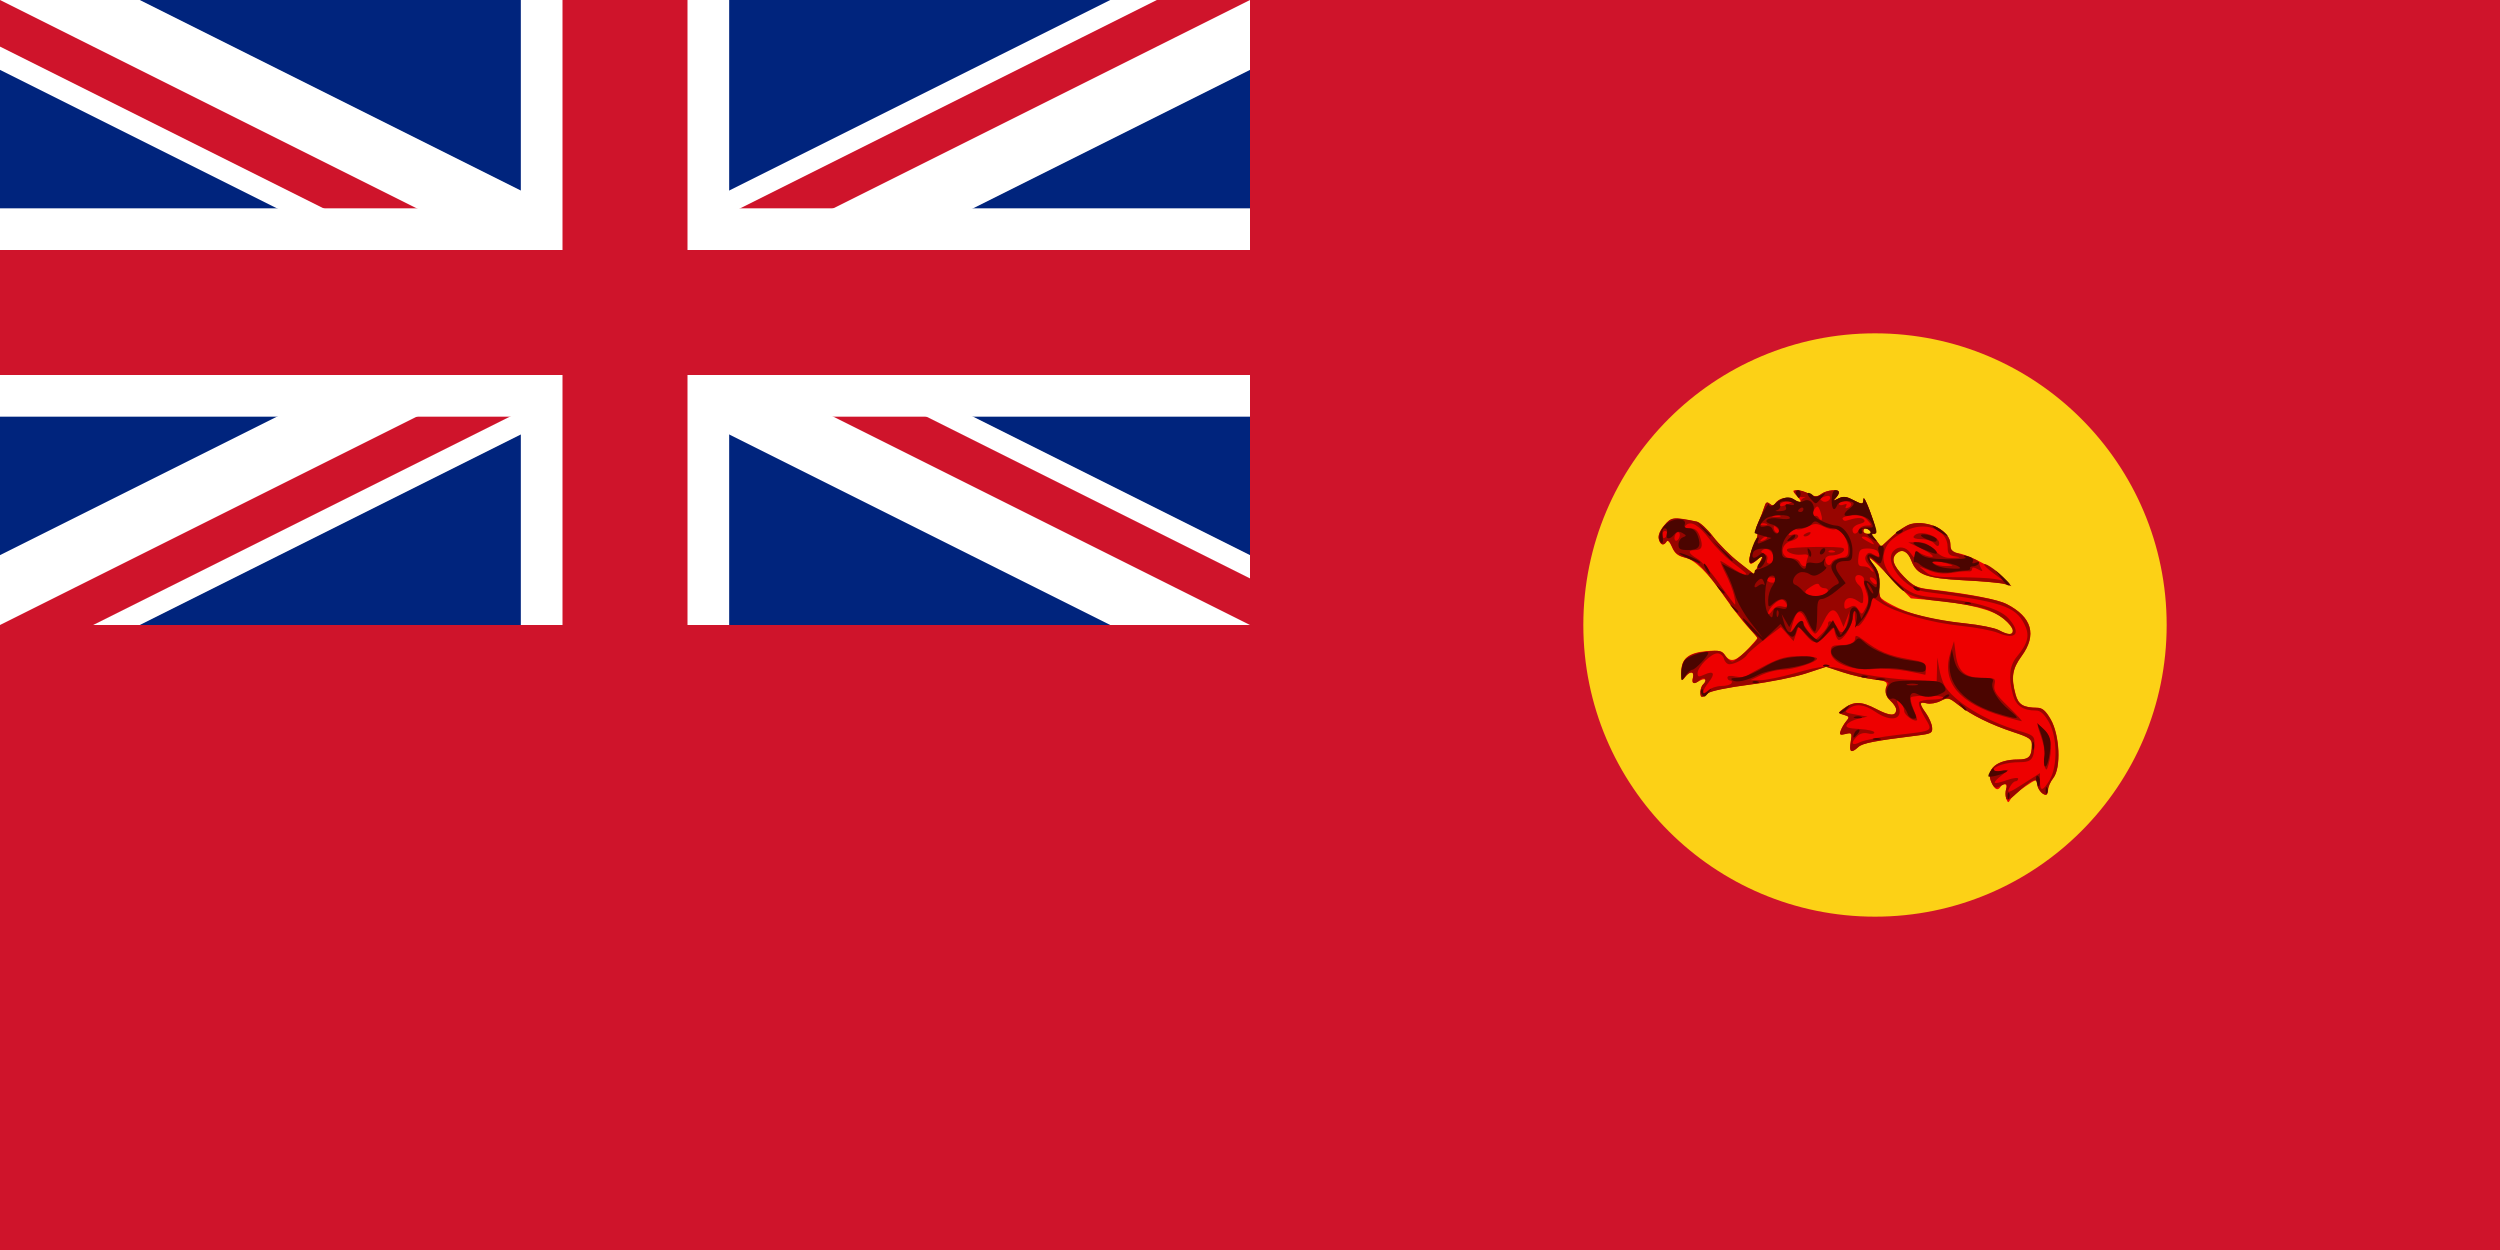<?xml version="1.0" encoding="UTF-8" standalone="no"?>
<svg
   xmlns:dc="http://purl.org/dc/elements/1.1/"
   xmlns:cc="http://creativecommons.org/ns#"
   xmlns:rdf="http://www.w3.org/1999/02/22-rdf-syntax-ns#"
   xmlns:svg="http://www.w3.org/2000/svg"
   xmlns="http://www.w3.org/2000/svg"
   xmlns:sodipodi="http://sodipodi.sourceforge.net/DTD/sodipodi-0.dtd"
   xmlns:inkscape="http://www.inkscape.org/namespaces/inkscape"
   width="1200"
   height="600"
   version="1.1"
   id="svg17"
   sodipodi:docname="Government_Ensign_of_the_United_Kingdom.svg"
   inkscape:version="0.92.2 (5c3e80d, 2017-08-06)">
  <defs
     id="defs21" />
  <sodipodi:namedview
     pagecolor="#ffffff"
     bordercolor="#666666"
     borderopacity="1"
     objecttolerance="10"
     gridtolerance="10"
     guidetolerance="10"
     inkscape:pageopacity="0"
     inkscape:pageshadow="2"
     inkscape:window-width="1920"
     inkscape:window-height="1057"
     id="namedview19"
     showgrid="false"
     inkscape:zoom="0.66939442"
     inkscape:cx="441.05661"
     inkscape:cy="121.50769"
     inkscape:window-x="-8"
     inkscape:window-y="-8"
     inkscape:window-maximized="1"
     inkscape:current-layer="svg17" />
  <clipPath
     id="c">
    <path
       d="M0,0V150H700V300H600zM0,300V350H300V0H600z"
       id="path2" />
  </clipPath>
  <rect
     width="1200"
     height="600"
     fill="#00247d"
     id="rect5"
     style="stroke:none" />
  <path
     d="M0,0 600,300M600,0 0,300"
     stroke="#fff"
     stroke-width="60"
     id="path7"
     style="fill:none" />
  <path
     d="M0,0 600,300M600,0 0,300"
     stroke="#cf142b"
     stroke-width="40"
     clip-path="url(#c)"
     id="path9"
     style="fill:none" />
  <path
     d="M0,150H700M300,0V350"
     stroke="#fff"
     stroke-width="100"
     id="path11"
     style="fill:none" />
  <path
     d="M0,150H700M300,0V350"
     stroke="#cf142b"
     stroke-width="60"
     id="path13"
     style="fill:none" />
  <path
     d="M0,300H600V0H1200V600H0z"
     id="path15"
     style="stroke:none;fill:#cf142b;fill-opacity:1"
     fill="#00247d" />
  <circle
     style="opacity:1;fill:#fcd116;fill-opacity:1;fill-rule:nonzero;stroke:none;stroke-width:2.146;stroke-linecap:round;stroke-linejoin:miter;stroke-miterlimit:4;stroke-dasharray:none;stroke-opacity:1;paint-order:stroke fill markers"
     id="path1373"
     cx="900"
     cy="300"
     r="140" />
  <g
     id="g2395"
     transform="matrix(37.395,0,0,37.395,239.961,160.406)">
    <path
       inkscape:connector-curvature="0"
       style="fill:#ee0000"
       d="m 19.337,5.964 c -0.013,-0.034 -0.014,-0.09 -0.003,-0.126 0.021,-0.068 -0.034,-0.091 -0.071,-0.03 -0.036,0.058 -0.074,0.04 -0.117,-0.054 -0.078,-0.171 0.066,-0.295 0.342,-0.295 0.141,0 0.176,-0.039 0.176,-0.192 0,-0.07 -0.034,-0.093 -0.235,-0.159 -0.294,-0.097 -0.546,-0.222 -0.711,-0.352 -0.12,-0.094 -0.133,-0.097 -0.225,-0.049 -0.054,0.028 -0.134,0.042 -0.178,0.031 -0.098,-0.025 -0.1,7.542e-4 -0.01,0.127 0.038,0.054 0.074,0.135 0.078,0.179 0.008,0.074 -0.008,0.084 -0.183,0.106 -0.56,0.07 -0.709,0.098 -0.764,0.149 -0.093,0.085 -0.119,0.067 -0.097,-0.067 0.019,-0.116 0.015,-0.121 -0.066,-0.101 -0.072,0.018 -0.082,0.011 -0.062,-0.044 0.013,-0.036 0.045,-0.09 0.072,-0.122 0.042,-0.05 0.038,-0.059 -0.031,-0.079 -0.079,-0.022 -0.079,-0.023 -0.01,-0.076 0.132,-0.101 0.231,-0.101 0.423,-1.139e-4 0.179,0.094 0.257,0.096 0.257,0.006 0,-0.025 -0.033,-0.074 -0.073,-0.111 -0.052,-0.047 -0.067,-0.092 -0.054,-0.158 0.018,-0.089 0.011,-0.094 -0.163,-0.116 -0.1,-0.013 -0.277,-0.054 -0.395,-0.093 l -0.213,-0.07 -0.258,0.085 c -0.142,0.047 -0.469,0.112 -0.729,0.145 -0.266,0.034 -0.495,0.081 -0.526,0.108 -0.03,0.026 -0.066,0.048 -0.078,0.048 -0.037,0 -0.027,-0.133 0.011,-0.157 0.067,-0.042 0.037,-0.091 -0.033,-0.054 -0.097,0.052 -0.117,0.045 -0.097,-0.034 0.022,-0.086 -0.038,-0.091 -0.101,-0.009 -0.041,0.054 -0.046,0.047 -0.047,-0.064 -0.002,-0.172 0.092,-0.249 0.326,-0.268 0.161,-0.013 0.194,-0.005 0.239,0.059 0.066,0.094 0.144,0.069 0.297,-0.094 0.062,-0.067 0.113,-0.126 0.113,-0.132 0,-0.006 -0.055,-0.071 -0.122,-0.144 C 15.951,3.686 15.821,3.517 15.73,3.385 15.51,3.063 15.335,2.891 15.201,2.864 c -0.08,-0.016 -0.123,-0.052 -0.156,-0.132 -0.028,-0.066 -0.056,-0.094 -0.07,-0.07 -0.037,0.06 -0.08,0.047 -0.1,-0.031 -0.012,-0.045 0.014,-0.109 0.07,-0.175 0.091,-0.108 0.112,-0.111 0.416,-0.049 0.041,0.008 0.135,0.094 0.209,0.191 0.074,0.097 0.223,0.246 0.331,0.33 l 0.196,0.154 0.047,-0.094 c 0.079,-0.158 0.08,-0.167 0.008,-0.103 -0.038,0.034 -0.079,0.061 -0.092,0.061 -0.044,0 -0.023,-0.125 0.042,-0.253 0.038,-0.075 0.051,-0.133 0.03,-0.14 -0.022,-0.007 -0.014,-0.058 0.019,-0.132 0.03,-0.066 0.065,-0.157 0.078,-0.201 0.018,-0.062 0.034,-0.072 0.069,-0.042 0.034,0.028 0.053,0.028 0.07,-6.087e-4 0.047,-0.076 0.171,-0.099 0.252,-0.047 0.092,0.059 0.103,0.028 0.021,-0.063 -0.054,-0.06 -0.053,-0.064 0.009,-0.064 0.037,1.184e-4 0.107,0.021 0.157,0.047 0.076,0.04 0.101,0.04 0.155,-2.145e-4 0.07,-0.051 0.226,-0.065 0.226,-0.019 0,0.015 -0.02,0.049 -0.044,0.074 -0.036,0.038 -0.03,0.039 0.035,0.006 0.062,-0.032 0.1,-0.029 0.181,0.013 0.13,0.067 0.141,0.067 0.143,-0.008 0.001,-0.034 0.042,0.046 0.09,0.178 0.086,0.234 0.088,0.322 0.005,0.239 -0.05,-0.05 -0.097,-0.054 -0.097,-0.006 0,0.019 0.023,0.035 0.051,0.035 0.028,0 0.079,0.038 0.113,0.083 l 0.063,0.083 0.146,-0.135 c 0.165,-0.152 0.272,-0.19 0.444,-0.157 0.174,0.033 0.3,0.145 0.3,0.267 0,0.066 0.018,0.102 0.051,0.102 0.126,0 0.445,0.155 0.583,0.283 0.128,0.12 0.138,0.137 0.064,0.117 -0.048,-0.013 -0.284,-0.034 -0.525,-0.046 -0.484,-0.025 -0.604,-0.07 -0.673,-0.252 -0.044,-0.116 -0.116,-0.155 -0.185,-0.098 -0.08,0.067 -0.054,0.156 0.089,0.303 0.119,0.123 0.162,0.144 0.34,0.164 0.485,0.055 0.862,0.128 0.982,0.189 0.323,0.166 0.388,0.395 0.189,0.667 -0.12,0.163 -0.137,0.276 -0.077,0.493 0.036,0.13 0.098,0.168 0.278,0.17 0.065,5.593e-4 0.109,0.038 0.173,0.149 0.116,0.201 0.135,0.624 0.033,0.753 -0.037,0.047 -0.067,0.114 -0.067,0.15 0,0.036 -0.013,0.065 -0.028,0.065 -0.05,0 -0.112,-0.082 -0.112,-0.148 0,-0.056 -0.02,-0.051 -0.156,0.043 -0.086,0.059 -0.17,0.132 -0.187,0.163 -0.028,0.05 -0.033,0.049 -0.054,-0.006 z m 0.083,-2.16 c 0,-0.027 -0.052,-0.095 -0.116,-0.151 C 19.175,3.541 18.846,3.456 18.373,3.414 L 18.111,3.391 17.86,3.133 C 17.607,2.873 17.503,2.796 17.64,2.97 c 0.056,0.071 0.072,0.134 0.065,0.253 -0.01,0.157 -0.009,0.159 0.163,0.252 0.218,0.118 0.516,0.194 0.943,0.238 0.184,0.019 0.377,0.058 0.428,0.086 0.12,0.065 0.181,0.067 0.181,0.005 z"
       id="path2176" />
    <path
       inkscape:connector-curvature="0"
       style="fill:#980500"
       d="m 19.333,5.954 c -0.011,-0.028 -0.01,-0.081 9.07e-4,-0.116 0.023,-0.073 0.004,-0.08 -0.086,-0.031 -0.05,0.027 -0.071,0.016 -0.103,-0.054 -0.077,-0.169 0.068,-0.293 0.343,-0.293 0.141,0 0.176,-0.039 0.176,-0.192 0,-0.07 -0.034,-0.093 -0.235,-0.159 -0.294,-0.097 -0.546,-0.222 -0.711,-0.352 -0.12,-0.094 -0.133,-0.097 -0.225,-0.049 -0.054,0.028 -0.134,0.042 -0.178,0.031 -0.098,-0.025 -0.1,7.542e-4 -0.01,0.127 0.038,0.054 0.074,0.135 0.078,0.179 0.008,0.074 -0.008,0.084 -0.183,0.106 -0.56,0.07 -0.709,0.098 -0.764,0.149 -0.093,0.085 -0.119,0.067 -0.097,-0.067 0.019,-0.116 0.015,-0.121 -0.066,-0.101 -0.072,0.018 -0.082,0.011 -0.062,-0.044 0.013,-0.036 0.045,-0.09 0.072,-0.122 0.042,-0.05 0.038,-0.059 -0.031,-0.079 -0.079,-0.022 -0.079,-0.023 -0.01,-0.076 0.132,-0.101 0.231,-0.101 0.423,-1.139e-4 0.179,0.094 0.257,0.096 0.257,0.006 0,-0.025 -0.031,-0.073 -0.07,-0.108 -0.077,-0.069 -0.09,-0.158 -0.033,-0.215 C 17.842,4.468 17.793,4.45 17.651,4.433 17.539,4.421 17.352,4.379 17.235,4.34 l -0.213,-0.07 -0.258,0.085 c -0.142,0.047 -0.469,0.112 -0.729,0.145 -0.266,0.034 -0.495,0.081 -0.526,0.108 -0.03,0.026 -0.066,0.048 -0.078,0.048 -0.039,0 -0.026,-0.123 0.018,-0.167 0.023,-0.023 0.03,-0.052 0.017,-0.066 -0.013,-0.013 -0.043,-0.006 -0.066,0.017 -0.063,0.063 -0.107,0.049 -0.087,-0.029 0.022,-0.086 -0.038,-0.091 -0.101,-0.009 -0.041,0.054 -0.046,0.047 -0.047,-0.064 -0.002,-0.169 0.086,-0.241 0.324,-0.265 0.17,-0.018 0.198,-0.011 0.239,0.055 0.026,0.041 0.067,0.074 0.092,0.074 0.042,0 0.322,-0.26 0.322,-0.3 0,-0.01 -0.041,-0.06 -0.091,-0.112 -0.05,-0.052 -0.183,-0.22 -0.295,-0.374 -0.334,-0.457 -0.378,-0.502 -0.527,-0.543 -0.105,-0.028 -0.15,-0.064 -0.184,-0.145 -0.027,-0.065 -0.055,-0.092 -0.069,-0.068 -0.037,0.06 -0.08,0.047 -0.1,-0.031 -0.012,-0.045 0.014,-0.109 0.07,-0.175 0.091,-0.108 0.112,-0.111 0.416,-0.049 0.041,0.008 0.135,0.094 0.209,0.191 0.074,0.097 0.223,0.246 0.331,0.33 l 0.196,0.154 0.047,-0.094 c 0.079,-0.158 0.08,-0.167 0.008,-0.103 -0.038,0.034 -0.079,0.061 -0.092,0.061 -0.044,0 -0.023,-0.125 0.042,-0.253 0.038,-0.075 0.051,-0.133 0.03,-0.14 -0.022,-0.007 -0.014,-0.058 0.019,-0.132 0.03,-0.066 0.065,-0.157 0.078,-0.201 0.018,-0.062 0.034,-0.072 0.069,-0.042 0.034,0.028 0.053,0.028 0.07,-6.087e-4 0.047,-0.076 0.171,-0.099 0.252,-0.047 0.043,0.027 0.078,0.035 0.078,0.017 0,-0.018 0.02,-0.04 0.044,-0.048 0.024,-0.008 0.017,-0.011 -0.016,-0.006 -0.033,0.005 -0.078,-0.013 -0.1,-0.04 -0.054,-0.066 0.056,-0.066 0.18,-0.001 0.076,0.04 0.101,0.04 0.155,-2.145e-4 0.07,-0.051 0.226,-0.065 0.226,-0.019 0,0.015 -0.02,0.049 -0.044,0.074 -0.036,0.038 -0.03,0.039 0.035,0.006 0.062,-0.032 0.1,-0.029 0.181,0.013 0.13,0.067 0.141,0.067 0.143,-0.008 0.001,-0.034 0.042,0.046 0.09,0.178 0.086,0.234 0.088,0.322 0.005,0.239 -0.05,-0.05 -0.097,-0.054 -0.097,-0.006 0,0.019 0.023,0.035 0.051,0.035 0.028,0 0.079,0.038 0.113,0.083 l 0.063,0.083 0.146,-0.135 c 0.08,-0.074 0.186,-0.145 0.236,-0.157 0.222,-0.056 0.508,0.09 0.508,0.259 0,0.083 0.021,0.1 0.183,0.146 0.101,0.029 0.183,0.068 0.184,0.087 2.94e-4,0.019 0.014,0.056 0.03,0.082 0.024,0.038 0.016,0.04 -0.044,0.007 -0.052,-0.028 -0.074,-0.028 -0.074,-0.002 0,0.021 -0.02,0.034 -0.044,0.029 -0.024,-0.005 -0.117,0.003 -0.206,0.018 -0.117,0.019 -0.201,0.011 -0.297,-0.028 l -0.134,-0.054 0.082,0.07 c 0.07,0.059 0.133,0.07 0.423,0.07 0.187,0 0.394,0.01 0.458,0.021 l 0.118,0.021 -0.131,-0.097 C 19.094,3.012 19.042,2.962 19.051,2.953 c 0.021,-0.021 0.194,0.104 0.281,0.203 l 0.07,0.079 -0.087,-0.027 c -0.048,-0.015 -0.284,-0.037 -0.525,-0.049 -0.484,-0.025 -0.604,-0.07 -0.673,-0.252 -0.044,-0.116 -0.116,-0.155 -0.185,-0.098 -0.08,0.067 -0.054,0.156 0.089,0.304 0.112,0.115 0.168,0.145 0.305,0.162 0.588,0.073 0.9,0.131 1.014,0.19 0.325,0.167 0.391,0.396 0.191,0.668 -0.12,0.163 -0.137,0.276 -0.077,0.493 0.036,0.13 0.098,0.168 0.278,0.17 0.065,5.593e-4 0.109,0.038 0.173,0.149 0.116,0.201 0.135,0.624 0.033,0.753 -0.037,0.047 -0.067,0.114 -0.067,0.15 0,0.036 -0.013,0.065 -0.028,0.065 -0.05,0 -0.112,-0.082 -0.112,-0.148 0,-0.081 -0.081,-0.042 -0.257,0.124 -0.095,0.09 -0.128,0.105 -0.143,0.065 z M 19.578,5.756 19.768,5.634 v 0.104 c 0,0.134 0.035,0.132 0.121,-0.009 0.108,-0.177 0.104,-0.557 -0.007,-0.75 -0.062,-0.108 -0.108,-0.148 -0.167,-0.148 -0.164,0 -0.255,-0.062 -0.293,-0.199 -0.062,-0.222 -0.046,-0.378 0.049,-0.492 0.146,-0.174 0.17,-0.278 0.095,-0.422 -0.118,-0.227 -0.29,-0.283 -1.262,-0.41 -0.279,-0.036 -0.553,-0.389 -0.412,-0.53 0.065,-0.065 0.158,-0.05 0.218,0.036 0.048,0.069 0.054,0.07 0.054,0.013 0,-0.046 0.012,-0.055 0.044,-0.03 0.024,0.019 0.081,0.043 0.127,0.055 0.116,0.029 0.045,-0.038 -0.125,-0.117 l -0.133,-0.062 0.116,-0.003 c 0.085,-0.002 0.144,0.025 0.221,0.102 0.082,0.082 0.133,0.104 0.233,0.1 0.105,-0.004 0.111,-0.008 0.032,-0.02 -0.08,-0.012 -0.096,-0.032 -0.096,-0.117 0,-0.231 -0.292,-0.343 -0.545,-0.208 -0.185,0.098 -0.251,0.17 -0.275,0.3 -0.025,0.132 0.074,0.293 0.262,0.429 0.117,0.085 0.189,0.106 0.429,0.127 0.455,0.04 0.794,0.137 0.907,0.262 0.172,0.189 0.104,0.288 -0.13,0.19 -0.074,-0.031 -0.285,-0.071 -0.469,-0.09 C 18.368,3.705 17.914,3.576 17.733,3.453 17.607,3.368 17.605,3.368 17.605,3.44 c 0,0.084 -0.129,0.309 -0.177,0.309 -0.018,0 -0.034,-0.051 -0.036,-0.113 l -0.004,-0.113 -0.025,0.131 c -0.024,0.123 -0.121,0.271 -0.177,0.271 -0.014,0 -0.035,-0.035 -0.046,-0.078 l -0.02,-0.078 -0.099,0.095 c -0.125,0.12 -0.156,0.119 -0.264,-0.009 l -0.088,-0.104 -0.032,0.095 -0.032,0.095 -0.081,-0.091 -0.081,-0.091 -0.203,0.154 c -0.111,0.085 -0.215,0.175 -0.229,0.199 -0.033,0.055 -0.161,0.125 -0.23,0.125 -0.028,0 -0.059,-0.031 -0.069,-0.07 -0.01,-0.039 -0.048,-0.07 -0.085,-0.07 -0.081,0 -0.254,0.173 -0.254,0.254 0,0.05 0.013,0.052 0.087,0.019 0.121,-0.055 0.144,-0.015 0.056,0.097 -0.091,0.115 -0.097,0.186 -0.01,0.107 0.035,-0.032 0.113,-0.058 0.172,-0.058 0.06,0 0.118,-0.016 0.13,-0.035 0.012,-0.019 0.005,-0.035 -0.015,-0.035 -0.02,0 -0.037,-0.017 -0.037,-0.038 0,-0.024 0.039,-0.029 0.106,-0.014 0.058,0.013 0.125,0.008 0.148,-0.011 0.023,-0.019 0.138,-0.083 0.256,-0.143 0.17,-0.086 0.258,-0.108 0.427,-0.108 0.118,0 0.214,0.014 0.214,0.032 0,0.046 -0.305,0.143 -0.451,0.144 -0.069,5.03e-4 -0.187,0.031 -0.264,0.067 l -0.14,0.066 0.122,0.001 c 0.067,5.55e-4 0.263,-0.039 0.436,-0.087 0.39,-0.11 0.426,-0.111 0.759,-0.02 0.151,0.041 0.447,0.084 0.672,0.098 l 0.401,0.024 0.004,-0.154 0.004,-0.154 0.024,0.14 c 0.013,0.077 0.042,0.172 0.064,0.212 0.113,0.207 0.536,0.467 0.959,0.59 0.18,0.052 0.201,0.068 0.2,0.152 -0.001,0.211 -0.032,0.251 -0.193,0.251 -0.164,0 -0.33,0.05 -0.33,0.099 0,0.017 0.043,0.023 0.096,0.014 l 0.096,-0.017 -0.098,0.079 c -0.127,0.102 -0.105,0.118 0.075,0.055 0.08,-0.028 0.145,-0.036 0.145,-0.018 0,0.018 -0.015,0.033 -0.034,0.033 -0.019,0 -0.05,0.031 -0.071,0.07 -0.051,0.095 -0.026,0.089 0.194,-0.052 z m 0.252,-0.198 c -0.012,-0.032 -0.014,-0.09 -0.003,-0.13 0.01,-0.04 -0.006,-0.146 -0.037,-0.237 -0.072,-0.212 -0.072,-0.214 0.031,-0.117 0.09,0.085 0.111,0.255 0.056,0.454 -0.02,0.07 -0.029,0.076 -0.046,0.03 z M 19.297,4.905 C 18.726,4.739 18.499,4.464 18.619,4.085 l 0.046,-0.145 0.022,0.171 c 0.028,0.221 0.12,0.301 0.348,0.301 0.159,0 0.165,0.004 0.149,0.09 -0.014,0.074 0.018,0.124 0.179,0.279 0.108,0.104 0.184,0.189 0.17,0.187 -0.014,-0.001 -0.12,-0.03 -0.235,-0.063 z M 18.059,4.324 c -0.125,-0.023 -0.323,-0.035 -0.441,-0.025 -0.275,0.022 -0.535,-0.086 -0.535,-0.222 0,-0.07 0.017,-0.084 0.102,-0.084 0.14,0 0.212,-0.032 0.212,-0.095 0,-0.04 0.027,-0.032 0.113,0.033 0.183,0.139 0.314,0.195 0.561,0.238 0.211,0.037 0.232,0.048 0.232,0.124 0,0.046 -0.004,0.081 -0.009,0.079 -0.005,-0.003 -0.111,-0.024 -0.235,-0.048 z m 0.352,-1.637 c -0.026,-0.032 -0.099,-0.056 -0.166,-0.056 -0.071,0 -0.111,-0.014 -0.098,-0.035 0.062,-0.1 0.361,-0.001 0.325,0.107 -0.009,0.026 -0.029,0.02 -0.06,-0.016 z m -0.492,2.459 c 0.497,-0.057 0.477,-0.044 0.368,-0.229 -0.051,-0.087 -0.083,-0.173 -0.071,-0.192 0.012,-0.019 0.082,-0.034 0.157,-0.034 0.074,0 0.143,-0.012 0.152,-0.026 0.019,-0.031 -0.382,-0.034 -0.413,-0.003 -0.012,0.012 0.003,0.081 0.033,0.153 0.03,0.072 0.051,0.135 0.046,0.139 -0.034,0.03 -0.166,-0.064 -0.166,-0.118 0,-0.037 -0.024,-0.087 -0.053,-0.111 -0.047,-0.039 -0.049,-0.033 -0.02,0.044 0.067,0.177 -0.09,0.219 -0.296,0.079 -0.144,-0.098 -0.249,-0.11 -0.344,-0.04 -0.058,0.043 -0.05,0.05 0.089,0.074 l 0.154,0.027 -0.118,0.027 c -0.065,0.015 -0.131,0.048 -0.147,0.074 -0.023,0.037 0.012,0.049 0.161,0.058 0.105,0.006 0.191,0.026 0.191,0.044 0,0.019 -0.037,0.025 -0.082,0.013 -0.052,-0.013 -0.103,1.19e-4 -0.14,0.037 -0.089,0.089 -0.068,0.129 0.039,0.075 0.053,-0.027 0.261,-0.068 0.462,-0.091 z M 17.047,3.722 c 0,-0.07 0.08,-0.034 0.126,0.056 0.047,0.093 0.102,0.045 0.133,-0.117 l 0.02,-0.105 -0.04,0.101 -0.04,0.101 -0.046,-0.11 c -0.063,-0.149 -0.125,-0.138 -0.207,0.037 -0.038,0.081 -0.086,0.152 -0.107,0.158 -0.021,0.006 -0.069,-0.059 -0.106,-0.145 -0.077,-0.178 -0.134,-0.173 -0.186,0.016 l -0.033,0.12 0.072,-0.087 c 0.046,-0.056 0.078,-0.072 0.089,-0.045 0.009,0.023 0.049,0.083 0.089,0.133 l 0.072,0.091 0.083,-0.078 c 0.046,-0.043 0.083,-0.1 0.083,-0.127 z m 2.372,0.085 c 0,-0.083 -0.192,-0.231 -0.368,-0.285 -0.095,-0.029 -0.338,-0.07 -0.539,-0.091 -0.413,-0.044 -0.482,-0.08 -0.736,-0.382 -0.151,-0.18 -0.269,-0.248 -0.136,-0.079 0.053,0.068 0.072,0.135 0.066,0.237 -0.005,0.078 0.004,0.163 0.019,0.187 0.072,0.117 0.581,0.266 1.082,0.318 0.186,0.019 0.38,0.058 0.432,0.086 0.118,0.064 0.181,0.067 0.181,0.008 z M 16.458,3.495 c 0.053,0.014 0.07,0.006 0.059,-0.027 -0.009,-0.026 -0.033,-0.053 -0.055,-0.06 -0.047,-0.016 -0.183,0.113 -0.183,0.174 0,0.023 0.023,0.009 0.052,-0.032 0.036,-0.051 0.075,-0.068 0.127,-0.055 z m 1.081,-0.186 c -0.022,-0.062 -0.036,-0.132 -0.031,-0.157 0.005,-0.025 -0.018,-0.051 -0.051,-0.058 -0.076,-0.017 -0.081,0.071 -0.009,0.131 0.029,0.024 0.052,0.09 0.052,0.146 0,0.097 -0.004,0.1 -0.074,0.051 -0.09,-0.063 -0.17,-0.038 -0.17,0.053 0,0.056 0.011,0.061 0.069,0.03 0.056,-0.03 0.077,-0.023 0.113,0.033 0.043,0.068 0.045,0.068 0.093,-0.023 0.039,-0.074 0.041,-0.116 0.008,-0.206 z m -1.697,0.047 c -0.013,-0.062 -0.062,-0.188 -0.108,-0.279 -0.046,-0.091 -0.076,-0.166 -0.067,-0.166 0.009,0 0.074,0.039 0.145,0.087 0.071,0.048 0.145,0.087 0.166,0.087 0.042,0 0.031,-0.011 -0.174,-0.168 -0.079,-0.061 -0.204,-0.189 -0.277,-0.285 -0.14,-0.184 -0.24,-0.242 -0.304,-0.178 -0.028,0.028 -0.014,0.038 0.052,0.038 0.07,0 0.099,0.025 0.129,0.109 0.044,0.126 0.026,0.171 -0.068,0.171 -0.096,0 -0.083,0.043 0.032,0.109 0.055,0.031 0.183,0.176 0.285,0.323 0.102,0.146 0.192,0.266 0.2,0.266 0.008,0 0.003,-0.051 -0.011,-0.113 z m 1.15,-0.012 c 0.069,-0.026 0.073,-0.084 0.006,-0.084 -0.027,0 -0.055,-0.018 -0.063,-0.04 -0.009,-0.027 -0.044,-0.02 -0.11,0.023 -0.072,0.047 -0.085,0.07 -0.051,0.092 0.054,0.035 0.141,0.038 0.217,0.009 z m 0.667,-0.186 c -0.013,-0.02 -0.04,-0.037 -0.06,-0.037 -0.023,0 -0.02,0.02 0.007,0.053 0.048,0.058 0.091,0.045 0.053,-0.016 z m -1.275,-0.002 c 0,-0.019 -0.032,-0.035 -0.072,-0.035 -0.04,0 -0.062,0.016 -0.05,0.035 0.028,0.045 0.122,0.045 0.122,0 z M 17.578,2.971 c -0.052,-0.056 -0.065,-0.094 -0.042,-0.131 0.027,-0.043 0.045,-0.044 0.103,-0.008 0.071,0.044 0.092,0.023 0.044,-0.046 -0.014,-0.02 -0.073,-0.036 -0.13,-0.035 -0.092,0.002 -0.106,0.016 -0.116,0.116 -0.009,0.094 0.001,0.113 0.059,0.113 0.038,0 0.08,0.016 0.091,0.035 0.012,0.019 0.031,0.035 0.043,0.035 0.012,0 -0.012,-0.036 -0.053,-0.079 z m -0.81,-0.023 c 0,-0.018 0.009,-0.054 0.019,-0.081 0.014,-0.037 -0.006,-0.046 -0.078,-0.037 -0.094,0.012 -0.218,-0.037 -0.183,-0.072 0.029,-0.029 0.691,-0.039 0.719,-0.01 0.036,0.036 -0.056,0.092 -0.154,0.093 -0.045,3.05e-4 -0.078,0.022 -0.078,0.051 0,0.071 0.059,0.099 0.082,0.039 0.01,-0.027 0.063,-0.055 0.117,-0.061 0.087,-0.01 0.097,-0.025 0.093,-0.127 -0.006,-0.125 -0.105,-0.263 -0.17,-0.238 -0.022,0.008 -0.087,-0.007 -0.144,-0.035 -0.091,-0.044 -0.116,-0.044 -0.202,5.023e-4 -0.054,0.028 -0.117,0.044 -0.14,0.035 -0.023,-0.009 -0.062,0.007 -0.085,0.035 -0.035,0.043 -0.031,0.048 0.029,0.032 0.04,-0.011 0.072,-0.002 0.072,0.02 0,0.021 -0.038,0.048 -0.085,0.06 -0.154,0.039 -0.152,0.224 0.002,0.224 0.047,0 0.094,0.024 0.105,0.052 0.022,0.057 0.082,0.072 0.082,0.02 z m -0.035,-0.366 c 0,-0.008 0.024,-0.023 0.054,-0.035 0.031,-0.012 0.045,-0.006 0.033,0.014 -0.02,0.033 -0.087,0.049 -0.087,0.021 z m 1.849,0.363 c -0.048,-0.015 -0.119,-0.029 -0.157,-0.031 -0.057,-0.002 -0.061,0.003 -0.017,0.031 0.029,0.019 0.099,0.033 0.157,0.031 0.103,-0.003 0.103,-0.004 0.017,-0.031 z m -2.233,-0.066 c 0,-0.084 -0.077,-0.148 -0.135,-0.112 -0.035,0.022 -0.032,0.033 0.014,0.051 0.034,0.013 0.051,0.044 0.039,0.075 -0.012,0.032 1.86e-4,0.052 0.031,0.052 0.028,0 0.051,-0.029 0.051,-0.066 z m 0.774,-0.098 c -0.025,-0.01 -0.055,-0.009 -0.067,0.003 -0.012,0.012 0.009,0.02 0.046,0.018 0.041,-0.002 0.049,-0.01 0.021,-0.021 z M 17.605,2.649 c -0.024,-0.029 -0.069,-0.052 -0.1,-0.051 -0.039,8.517e-4 -0.03,0.017 0.03,0.051 0.112,0.064 0.123,0.064 0.07,0 z m -2.466,-0.098 c -0.011,-0.017 -0.032,-0.011 -0.048,0.014 -0.016,0.025 -0.019,0.06 -0.009,0.077 0.011,0.017 0.032,0.011 0.048,-0.014 0.016,-0.025 0.019,-0.06 0.009,-0.077 z m 1.124,0.052 c -0.011,-0.011 -0.039,-2.15e-5 -0.063,0.024 -0.034,0.034 -0.03,0.038 0.02,0.02 0.034,-0.013 0.054,-0.033 0.043,-0.043 z m -1.274,-0.044 c 0,-0.018 -0.016,-0.033 -0.035,-0.033 -0.019,0 -0.035,0.024 -0.035,0.054 0,0.03 0.016,0.045 0.035,0.033 0.019,-0.012 0.035,-0.036 0.035,-0.054 z m 1.402,-0.075 c -0.025,-0.025 -0.041,-0.027 -0.041,-0.005 0,0.047 0.041,0.088 0.065,0.065 0.01,-0.01 -5.52e-4,-0.037 -0.023,-0.059 z m 1.053,0.025 c 0.011,-0.029 0.054,-0.052 0.096,-0.052 0.074,0 0.075,-0.002 0.013,-0.07 -0.046,-0.051 -0.1,-0.068 -0.197,-0.061 -0.074,0.005 -0.128,0.025 -0.122,0.044 0.006,0.019 0.026,0.03 0.044,0.025 0.128,-0.041 0.199,-0.046 0.229,-0.016 0.023,0.023 0.005,0.042 -0.055,0.057 -0.049,0.012 -0.09,0.046 -0.09,0.074 0,0.067 0.057,0.067 0.082,-6.66e-4 z m -1.192,-0.076 c -0.025,-0.01 -0.055,-0.009 -0.067,0.003 -0.012,0.012 0.009,0.02 0.046,0.018 0.041,-0.002 0.049,-0.01 0.021,-0.021 z m 0.707,-0.125 c -0.033,-0.109 -0.049,-0.119 -0.087,-0.06 -0.042,0.066 -0.043,0.113 -0.001,0.088 0.018,-0.011 0.042,-0.004 0.054,0.015 0.039,0.063 0.058,0.038 0.033,-0.043 z m -0.53,0.021 c -0.024,-0.01 -0.063,-0.01 -0.087,0 -0.024,0.01 -0.004,0.018 0.044,0.018 0.048,0 0.068,-0.008 0.044,-0.018 z m 0.914,-0.155 c -0.026,-0.042 -0.155,-0.04 -0.155,0.003 0,0.019 0.026,0.024 0.058,0.012 0.039,-0.015 0.05,-0.009 0.033,0.018 -0.016,0.026 -0.006,0.033 0.029,0.02 0.03,-0.011 0.045,-0.035 0.035,-0.052 z m -0.8,0.004 c 0.067,-0.029 0.067,-0.03 -0.007,-0.032 -0.042,-0.001 -0.086,0.013 -0.098,0.032 -0.025,0.041 0.009,0.041 0.105,0 z m 0.523,-0.099 c -0.008,-0.008 -0.042,-0.003 -0.076,0.01 -0.052,0.02 -0.054,0.029 -0.011,0.055 0.046,0.029 0.123,-0.028 0.087,-0.064 z"
       id="path2174" />
    <path
       inkscape:connector-curvature="0"
       style="fill:#4b0500"
       d="m 19.352,5.933 c -0.002,-0.037 0.007,-0.057 0.018,-0.046 0.012,0.012 0.013,0.042 0.003,0.067 -0.011,0.028 -0.019,0.02 -0.021,-0.021 z m 0.488,-0.07 c -0.002,-0.037 0.007,-0.057 0.018,-0.046 0.012,0.012 0.013,0.042 0.003,0.067 -0.011,0.028 -0.019,0.02 -0.021,-0.021 z m -0.118,-0.125 c -0.01,-0.038 -0.004,-0.07 0.013,-0.07 0.017,0 0.032,0.031 0.032,0.07 0,0.09 -0.022,0.09 -0.045,0 z m -0.617,-0.064 c 9.48e-4,-0.042 0.068,-0.13 0.069,-0.09 3.2e-4,0.023 0.039,0.032 0.096,0.021 0.053,-0.01 0.086,-0.007 0.075,0.006 -0.033,0.035 -0.24,0.089 -0.24,0.062 z m 0.726,-0.128 c -0.013,-0.013 -0.016,-0.073 -0.006,-0.134 0.009,-0.061 -0.008,-0.18 -0.038,-0.266 l -0.056,-0.155 0.088,0.083 c 0.06,0.057 0.087,0.117 0.084,0.19 -0.006,0.157 -0.045,0.309 -0.072,0.282 z M 19.669,5.284 c 0,-0.048 0.008,-0.068 0.018,-0.044 0.01,0.024 0.01,0.063 0,0.087 -0.01,0.024 -0.018,0.004 -0.018,-0.044 z m -2.038,-0.093 c 0.024,-0.01 0.063,-0.01 0.087,0 0.024,0.01 0.004,0.018 -0.044,0.018 -0.048,0 -0.068,-0.008 -0.044,-0.018 z m -0.248,-0.064 c 0.011,-0.029 0.036,-0.052 0.056,-0.052 0.02,0 0.017,0.022 -0.008,0.052 -0.055,0.067 -0.073,0.067 -0.048,0 z m 0.004,-0.215 c 0.024,-0.01 0.063,-0.01 0.087,0 0.024,0.01 0.004,0.018 -0.044,0.018 -0.048,0 -0.068,-0.008 -0.044,-0.018 z m 0.683,-0.038 c -0.035,-0.098 -0.154,-0.215 -0.202,-0.196 -0.064,0.025 -0.094,-0.083 -0.044,-0.163 0.037,-0.06 0.083,-0.068 0.357,-0.068 0.27,0 0.32,0.009 0.355,0.065 0.035,0.056 0.028,0.071 -0.046,0.105 -0.108,0.049 -0.207,0.05 -0.295,0.003 -0.098,-0.053 -0.126,0.047 -0.055,0.197 0.05,0.105 0.05,0.119 0.004,0.119 -0.029,0 -0.063,-0.027 -0.074,-0.061 z m 0.12,-0.382 c -0.034,-0.009 -0.089,-0.009 -0.122,0 -0.034,0.009 -0.006,0.016 0.061,0.016 0.067,0 0.095,-0.007 0.061,-0.016 z m 1.09,0.393 C 18.793,4.751 18.552,4.483 18.617,4.15 l 0.02,-0.105 0.024,0.112 c 0.038,0.181 0.137,0.254 0.343,0.254 0.147,0 0.175,0.009 0.157,0.055 -0.031,0.08 0.061,0.235 0.213,0.359 0.145,0.119 0.136,0.125 -0.094,0.061 z M 17.19,4.856 c 0.008,-0.005 0.046,-0.033 0.084,-0.061 0.065,-0.047 0.066,-0.047 0.022,0.01 -0.026,0.034 -0.064,0.061 -0.084,0.061 -0.02,0 -0.03,-0.004 -0.022,-0.01 z m 1.563,-0.086 c -0.043,-0.055 -0.042,-0.057 0.013,-0.013 0.058,0.046 0.077,0.074 0.048,0.074 -0.007,0 -0.035,-0.027 -0.061,-0.061 z m -0.214,-0.118 c 0.024,-0.024 0.052,-0.035 0.063,-0.024 0.011,0.011 -0.009,0.03 -0.043,0.043 -0.05,0.019 -0.054,0.015 -0.02,-0.02 z m -3.114,-0.033 c -0.013,-0.02 -0.014,-0.047 -0.002,-0.058 0.012,-0.012 0.021,-6.991e-4 0.021,0.024 0,0.036 0.013,0.035 0.061,-0.003 0.055,-0.043 0.057,-0.042 0.013,0.013 -0.056,0.072 -0.063,0.073 -0.093,0.024 z M 15.822,4.443 c -0.034,-0.021 -0.015,-0.031 0.063,-0.031 0.064,-3.1e-4 0.2,-0.054 0.323,-0.127 0.166,-0.099 0.26,-0.13 0.439,-0.144 0.398,-0.032 0.241,0.105 -0.174,0.151 -0.115,0.013 -0.255,0.047 -0.312,0.076 -0.159,0.081 -0.284,0.109 -0.338,0.075 z M 16.08,4.46 C 16.091,4.449 16.121,4.448 16.147,4.458 16.174,4.469 16.166,4.477 16.125,4.479 16.089,4.48 16.068,4.472 16.08,4.46 Z M 15.163,4.356 c 0,-0.058 0.02,-0.133 0.045,-0.167 0.043,-0.059 0.305,-0.143 0.303,-0.097 -0.002,0.04 -0.169,0.215 -0.205,0.215 -0.019,0 -0.059,0.035 -0.089,0.078 -0.054,0.078 -0.054,0.078 -0.054,-0.028 z m 2.502,0.067 c 0.024,-0.01 0.071,-0.01 0.105,-0.001 0.034,0.009 0.015,0.017 -0.043,0.017 -0.058,7.118e-4 -0.085,-0.007 -0.062,-0.016 z m -0.19,-0.033 c 0.012,-0.012 0.042,-0.013 0.067,-0.003 0.028,0.011 0.02,0.019 -0.021,0.021 -0.037,0.002 -0.057,-0.007 -0.046,-0.018 z m 0.531,-0.088 c -0.096,-0.017 -0.263,-0.022 -0.372,-0.01 -0.155,0.016 -0.232,0.006 -0.358,-0.05 -0.244,-0.108 -0.253,-0.247 -0.016,-0.249 0.05,-2.936e-4 0.112,-0.025 0.136,-0.054 0.039,-0.048 0.053,-0.046 0.118,0.016 0.112,0.106 0.37,0.208 0.59,0.234 0.161,0.019 0.198,0.035 0.198,0.088 0,0.072 -0.027,0.074 -0.297,0.026 z m -1.02,-0.052 c 0.012,-0.012 0.042,-0.013 0.067,-0.003 0.028,0.011 0.02,0.019 -0.021,0.021 -0.037,0.002 -0.057,-0.007 -0.046,-0.018 z m -0.224,-0.403 c -0.099,-0.106 -0.104,-0.108 -0.123,-0.035 -0.026,0.098 -0.063,0.095 -0.141,-0.009 L 16.437,3.719 16.323,3.828 16.21,3.936 16.102,3.834 C 16.043,3.777 15.978,3.699 15.958,3.661 c -0.02,-0.038 0.029,8.732e-4 0.11,0.087 L 16.215,3.905 16.056,3.702 C 15.969,3.591 15.88,3.434 15.858,3.353 15.836,3.273 15.789,3.149 15.752,3.077 l -0.066,-0.13 0.165,0.088 c 0.097,0.052 0.171,0.073 0.178,0.051 0.007,-0.02 0.027,-0.028 0.044,-0.017 0.018,0.011 0.032,0.003 0.032,-0.017 0,-0.02 0.012,-0.034 0.026,-0.031 0.014,0.003 0.07,-0.015 0.124,-0.041 0.075,-0.036 0.095,-0.068 0.087,-0.137 -0.009,-0.075 -0.028,-0.09 -0.123,-0.091 -0.066,-7.017e-4 -0.12,0.019 -0.132,0.049 -0.028,0.073 0.007,0.092 0.072,0.038 0.047,-0.039 0.061,-0.038 0.086,0.003 0.031,0.05 -0.062,0.193 -0.1,0.155 -0.01,-0.01 3.38e-4,-0.037 0.023,-0.06 0.071,-0.071 0.045,-0.111 -0.029,-0.045 -0.038,0.035 -0.08,0.053 -0.093,0.041 -0.029,-0.029 0.048,-0.292 0.094,-0.32 0.019,-0.012 0.024,0.003 0.012,0.035 -0.019,0.048 -0.009,0.05 0.075,0.012 L 16.323,2.616 16.214,2.588 c -0.06,-0.016 -0.109,-0.032 -0.109,-0.036 0.001,-0.06 0.171,-0.403 0.183,-0.369 0.013,0.038 0.029,0.036 0.083,-0.009 0.102,-0.086 0.175,-0.101 0.245,-0.05 0.042,0.03 0.084,0.036 0.122,0.016 0.073,-0.039 0.149,0.043 0.122,0.132 -0.014,0.046 0.013,0.079 0.103,0.124 0.067,0.034 0.152,0.061 0.188,0.061 0.102,0 0.21,0.165 0.21,0.319 0,0.118 -0.01,0.135 -0.08,0.135 -0.139,0 -0.169,0.066 -0.083,0.182 l 0.076,0.103 -0.122,0.101 c -0.067,0.056 -0.149,0.102 -0.183,0.102 -0.051,7.883e-4 -0.061,0.035 -0.061,0.21 0,0.115 -0.014,0.209 -0.031,0.209 -0.017,0 -0.057,-0.064 -0.088,-0.142 -0.064,-0.159 -0.119,-0.164 -0.191,-0.015 l -0.048,0.099 -0.049,-0.084 -0.049,-0.084 0.023,0.087 c 0.042,0.16 0.092,0.19 0.144,0.09 0.05,-0.096 0.115,-0.12 0.115,-0.044 0,0.046 0.141,0.198 0.184,0.198 0.012,0 0.061,-0.057 0.108,-0.126 l 0.085,-0.126 0.05,0.096 0.05,0.096 0.058,-0.082 c 0.032,-0.045 0.058,-0.126 0.058,-0.179 0,-0.117 0.089,-0.132 0.124,-0.021 l 0.024,0.076 0.047,-0.085 c 0.057,-0.104 0.062,-0.223 0.012,-0.317 -0.052,-0.097 -0.012,-0.124 0.072,-0.047 0.069,0.062 0.07,0.061 0.07,-0.042 0,-0.058 -0.032,-0.147 -0.072,-0.197 -0.087,-0.11 -0.062,-0.18 0.044,-0.124 0.066,0.035 0.07,0.031 0.051,-0.046 -0.015,-0.06 -0.007,-0.085 0.028,-0.085 0.036,0 0.044,0.028 0.029,0.108 -0.027,0.143 -0.033,0.147 -0.115,0.073 -0.09,-0.082 -0.09,-0.037 -2.13e-4,0.078 0.068,0.087 0.091,0.263 0.049,0.373 -0.012,0.03 -0.033,0.048 -0.048,0.038 -0.015,-0.009 -0.036,0.028 -0.047,0.084 -0.011,0.055 -0.061,0.145 -0.111,0.2 l -0.091,0.1 0.02,-0.094 c 0.011,-0.052 0.004,-0.104 -0.015,-0.116 -0.02,-0.013 -0.035,0.02 -0.035,0.079 0,0.095 -0.108,0.253 -0.172,0.253 -0.016,0 -0.038,-0.034 -0.049,-0.075 -0.019,-0.072 -0.024,-0.07 -0.112,0.035 -0.051,0.06 -0.108,0.11 -0.128,0.11 -0.019,0 -0.082,-0.05 -0.138,-0.11 z M 16.439,3.519 c 0.068,0.017 0.084,0.008 0.084,-0.049 0,-0.086 -0.092,-0.093 -0.18,-0.013 -0.06,0.055 -0.064,0.052 -0.064,-0.045 0,-0.056 0.024,-0.137 0.054,-0.18 0.058,-0.083 0.041,-0.155 -0.029,-0.128 -0.073,0.028 -0.091,0.407 -0.023,0.489 0.048,0.058 0.051,0.057 0.062,-0.017 0.009,-0.064 0.027,-0.075 0.096,-0.057 z m -0.034,0.029 c -0.012,-0.012 -0.02,0.009 -0.018,0.046 0.002,0.041 0.01,0.049 0.021,0.021 0.01,-0.025 0.009,-0.055 -0.003,-0.067 z m 0.647,-0.25 c 0.031,-0.036 0.078,-0.073 0.104,-0.083 0.039,-0.014 0.039,-0.029 0.004,-0.083 -0.079,-0.119 -0.087,-0.153 -0.043,-0.206 0.024,-0.029 0.08,-0.052 0.126,-0.052 0.068,0 0.083,-0.018 0.083,-0.1 0,-0.128 -0.122,-0.284 -0.222,-0.284 -0.042,0 -0.11,-0.023 -0.151,-0.052 -0.065,-0.046 -0.079,-0.046 -0.117,0 -0.024,0.028 -0.087,0.052 -0.141,0.052 -0.121,0 -0.242,0.142 -0.242,0.284 0,0.083 0.015,0.1 0.087,0.1 0.049,0 0.106,0.03 0.13,0.07 0.05,0.081 0.097,0.091 0.097,0.022 0,-0.032 0.029,-0.042 0.091,-0.03 0.055,0.011 0.105,-0.002 0.125,-0.031 0.027,-0.038 0.031,-0.036 0.016,0.01 -0.01,0.032 -0.002,0.064 0.019,0.071 0.021,0.007 -0.004,0.04 -0.054,0.073 -0.073,0.048 -0.105,0.052 -0.157,0.019 -0.036,-0.023 -0.092,-0.031 -0.123,-0.019 -0.076,0.029 -0.117,0.137 -0.058,0.157 0.025,0.008 0.07,0.045 0.101,0.081 0.073,0.085 0.252,0.085 0.325,-10e-8 z M 16.793,2.808 c -0.015,-0.058 -0.011,-0.072 0.015,-0.046 0.02,0.02 0.03,0.057 0.022,0.083 -0.009,0.026 -0.025,0.01 -0.037,-0.037 z m 0.149,0.001 c 0,-0.019 0.016,-0.045 0.035,-0.056 0.019,-0.012 0.035,-0.006 0.035,0.013 0,0.019 -0.016,0.045 -0.035,0.056 -0.019,0.012 -0.035,0.006 -0.035,-0.013 z M 16.524,2.652 c 0,-0.007 0.024,-0.032 0.052,-0.056 0.03,-0.025 0.052,-0.028 0.052,-0.008 0,0.019 -0.024,0.044 -0.052,0.056 -0.029,0.011 -0.052,0.015 -0.052,0.008 z m 1.081,0.608 c -0.021,-0.038 -0.045,-0.07 -0.055,-0.07 -0.01,0 -6.4e-4,0.031 0.02,0.07 0.021,0.038 0.045,0.07 0.055,0.07 0.01,0 6.39e-4,-0.031 -0.02,-0.07 z m -1.382,-0.044 c 0.014,0.014 0.014,-0.003 0.001,-0.036 -0.018,-0.047 -0.034,-0.052 -0.072,-0.021 -0.027,0.022 -0.048,0.056 -0.048,0.075 0,0.021 0.018,0.02 0.047,-0.004 0.026,-0.021 0.058,-0.028 0.072,-0.014 z m 0.196,-0.702 c 0,-0.027 -0.04,-0.059 -0.089,-0.071 -0.142,-0.036 -0.062,-0.101 0.093,-0.076 0.074,0.012 0.135,0.009 0.135,-0.007 0,-0.057 -0.252,-0.046 -0.318,0.014 -0.085,0.077 -0.083,0.116 0.004,0.093 0.044,-0.012 0.077,0.002 0.091,0.038 0.026,0.069 0.084,0.074 0.084,0.008 z m 0.087,-0.295 c -0.013,-0.035 0.001,-0.044 0.052,-0.03 0.039,0.01 0.062,0.004 0.051,-0.013 -0.011,-0.017 -0.06,-0.032 -0.108,-0.032 -0.063,0 -0.083,0.015 -0.07,0.05 0.011,0.029 -0.006,0.057 -0.04,0.066 -0.033,0.009 -0.016,0.014 0.038,0.012 0.068,-0.003 0.091,-0.018 0.078,-0.053 z m 0.226,0.027 c 0,-0.02 -0.016,-0.027 -0.035,-0.015 -0.045,0.028 -0.045,0.052 0,0.052 0.019,0 0.035,-0.017 0.035,-0.037 z M 15.822,3.513 c -0.043,-0.055 -0.042,-0.057 0.013,-0.013 0.058,0.046 0.077,0.074 0.048,0.074 -0.007,0 -0.035,-0.027 -0.061,-0.061 z m 2.979,-0.065 c 0.012,-0.012 0.042,-0.013 0.067,-0.003 0.028,0.011 0.02,0.019 -0.021,0.021 -0.037,0.002 -0.057,-0.007 -0.046,-0.018 z M 15.647,3.268 c -0.043,-0.055 -0.042,-0.057 0.013,-0.013 0.058,0.046 0.077,0.074 0.048,0.074 -0.007,0 -0.035,-0.027 -0.061,-0.061 z m 2.235,-0.105 -0.12,-0.131 0.131,0.12 c 0.122,0.112 0.147,0.142 0.12,0.142 -0.006,0 -0.065,-0.059 -0.131,-0.131 z m 0.264,0.096 c -0.012,-0.02 0.002,-0.026 0.033,-0.014 0.06,0.023 0.071,0.048 0.021,0.048 -0.018,0 -0.042,-0.016 -0.054,-0.035 z m 1.119,-0.132 -0.067,-0.095 0.093,0.085 c 0.098,0.089 0.11,0.108 0.067,0.106 -0.014,-6.036e-4 -0.056,-0.044 -0.093,-0.096 z M 15.477,3.015 c -0.021,-0.038 -0.029,-0.07 -0.02,-0.07 0.01,0 0.034,0.031 0.055,0.07 0.021,0.038 0.029,0.07 0.02,0.07 -0.01,0 -0.034,-0.031 -0.055,-0.07 z m 2.93,0.027 c -0.067,-0.018 -0.147,-0.056 -0.177,-0.083 -0.03,-0.027 -0.064,-0.041 -0.074,-0.031 -0.01,0.01 -0.011,-0.022 -0.002,-0.071 0.016,-0.085 0.021,-0.087 0.082,-0.031 0.048,0.043 0.136,0.06 0.341,0.063 0.152,0.002 0.259,-0.007 0.236,-0.022 -0.049,-0.031 -0.014,-0.034 0.061,-0.006 0.03,0.012 0.045,0.038 0.032,0.058 -0.015,0.024 -0.001,0.029 0.037,0.014 0.036,-0.014 0.051,-0.009 0.039,0.012 -0.012,0.019 -0.045,0.035 -0.074,0.035 -0.029,0 -0.045,0.012 -0.036,0.026 0.009,0.014 -0.018,0.027 -0.059,0.027 -0.041,7.055e-4 -0.122,0.01 -0.18,0.022 -0.058,0.011 -0.16,0.005 -0.227,-0.013 z M 18.718,2.98 C 18.634,2.931 18.348,2.894 18.39,2.937 c 0.042,0.044 0.138,0.069 0.279,0.073 0.081,0.002 0.092,-0.005 0.049,-0.03 z M 15.25,2.876 c -0.077,-0.036 -0.127,-0.066 -0.112,-0.067 0.041,-0.004 0.269,0.096 0.269,0.118 0,0.024 0.011,0.027 -0.157,-0.051 z m 0.434,-0.096 -0.12,-0.131 0.131,0.12 c 0.122,0.112 0.147,0.142 0.12,0.142 -0.006,0 -0.065,-0.059 -0.131,-0.131 z m 2.589,-0.017 c -0.167,-0.075 -0.173,-0.116 -0.011,-0.081 0.096,0.021 0.209,0.109 0.176,0.136 -0.007,0.006 -0.082,-0.019 -0.165,-0.056 z m -3.145,-0.063 c 0,-0.039 0.025,-0.081 0.056,-0.092 0.05,-0.019 0.05,-0.025 -0.006,-0.056 -0.044,-0.025 -0.072,-0.021 -0.1,0.014 -0.059,0.076 -0.12,0.073 -0.1,-0.005 0.011,-0.041 5.1e-4,-0.069 -0.025,-0.069 -0.028,0 -0.038,0.037 -0.028,0.103 0.008,0.057 0.002,0.095 -0.013,0.085 -0.058,-0.036 -0.026,-0.171 0.058,-0.243 0.097,-0.084 0.271,-0.079 0.238,0.006 -0.012,0.032 0.006,0.049 0.056,0.049 0.049,0 0.087,0.032 0.11,0.093 0.051,0.135 0.018,0.186 -0.123,0.186 -0.101,0 -0.123,-0.013 -0.123,-0.071 z m 2.462,-0.087 c -0.037,-0.028 -0.048,-0.051 -0.024,-0.051 0.024,0 0.034,-0.016 0.022,-0.035 -0.012,-0.019 -0.045,-0.035 -0.074,-0.035 -0.029,0 -0.043,0.016 -0.031,0.035 0.012,0.019 0.004,0.035 -0.018,0.035 -0.022,0 -0.033,-0.02 -0.024,-0.044 0.009,-0.024 0.057,-0.041 0.108,-0.037 0.081,0.006 0.088,-0.002 0.056,-0.061 -0.04,-0.076 -0.174,-0.12 -0.279,-0.093 -0.089,0.023 -0.089,-0.027 3.39e-4,-0.09 0.038,-0.027 0.059,-0.059 0.047,-0.072 -0.043,-0.043 -0.188,-0.023 -0.208,0.029 -0.036,0.093 -0.074,0.055 -0.071,-0.07 0.002,-0.075 0.021,-0.122 0.048,-0.122 0.057,0 0.058,0.043 0.001,0.102 -0.036,0.038 -0.03,0.039 0.035,0.006 0.062,-0.032 0.1,-0.029 0.181,0.013 0.13,0.067 0.141,0.067 0.143,-0.008 6.92e-4,-0.034 0.033,0.025 0.073,0.131 0.107,0.288 0.113,0.314 0.065,0.314 -0.034,0 -0.034,0.011 2.03e-4,0.052 0.054,0.066 0.037,0.065 -0.05,-0.001 z m 0.717,0.016 c -0.046,-0.018 -0.075,-0.042 -0.065,-0.052 0.028,-0.028 0.201,0.023 0.201,0.059 0,0.038 -0.027,0.037 -0.136,-0.007 z m -2.867,-0.128 -0.085,-0.096 0.096,0.085 c 0.09,0.079 0.112,0.107 0.085,0.107 -0.006,0 -0.049,-0.043 -0.096,-0.096 z m 3.02,0.024 c -0.058,-0.037 -0.087,-0.067 -0.065,-0.067 0.022,-1.006e-4 0.077,0.031 0.122,0.068 0.104,0.086 0.079,0.086 -0.057,-0.001 z m -0.541,0.024 c 0,-0.008 0.024,-0.023 0.054,-0.035 0.031,-0.012 0.045,-0.006 0.033,0.014 -0.02,0.033 -0.087,0.049 -0.087,0.021 z M 16.82,2.107 c -0.035,-0.038 -0.046,-0.07 -0.025,-0.07 0.021,0 0.048,0.016 0.06,0.035 0.014,0.023 0.048,0.021 0.098,-0.005 0.076,-0.04 0.076,-0.04 0.01,0.035 -0.08,0.09 -0.066,0.09 -0.143,0.005 z M 16.649,2.077 c -0.015,-0.024 -0.018,-0.054 -0.006,-0.065 0.031,-0.031 0.065,0.015 0.048,0.065 -0.012,0.035 -0.02,0.035 -0.042,-1.405e-4 z"
       id="path2172" />
  </g>
</svg>
